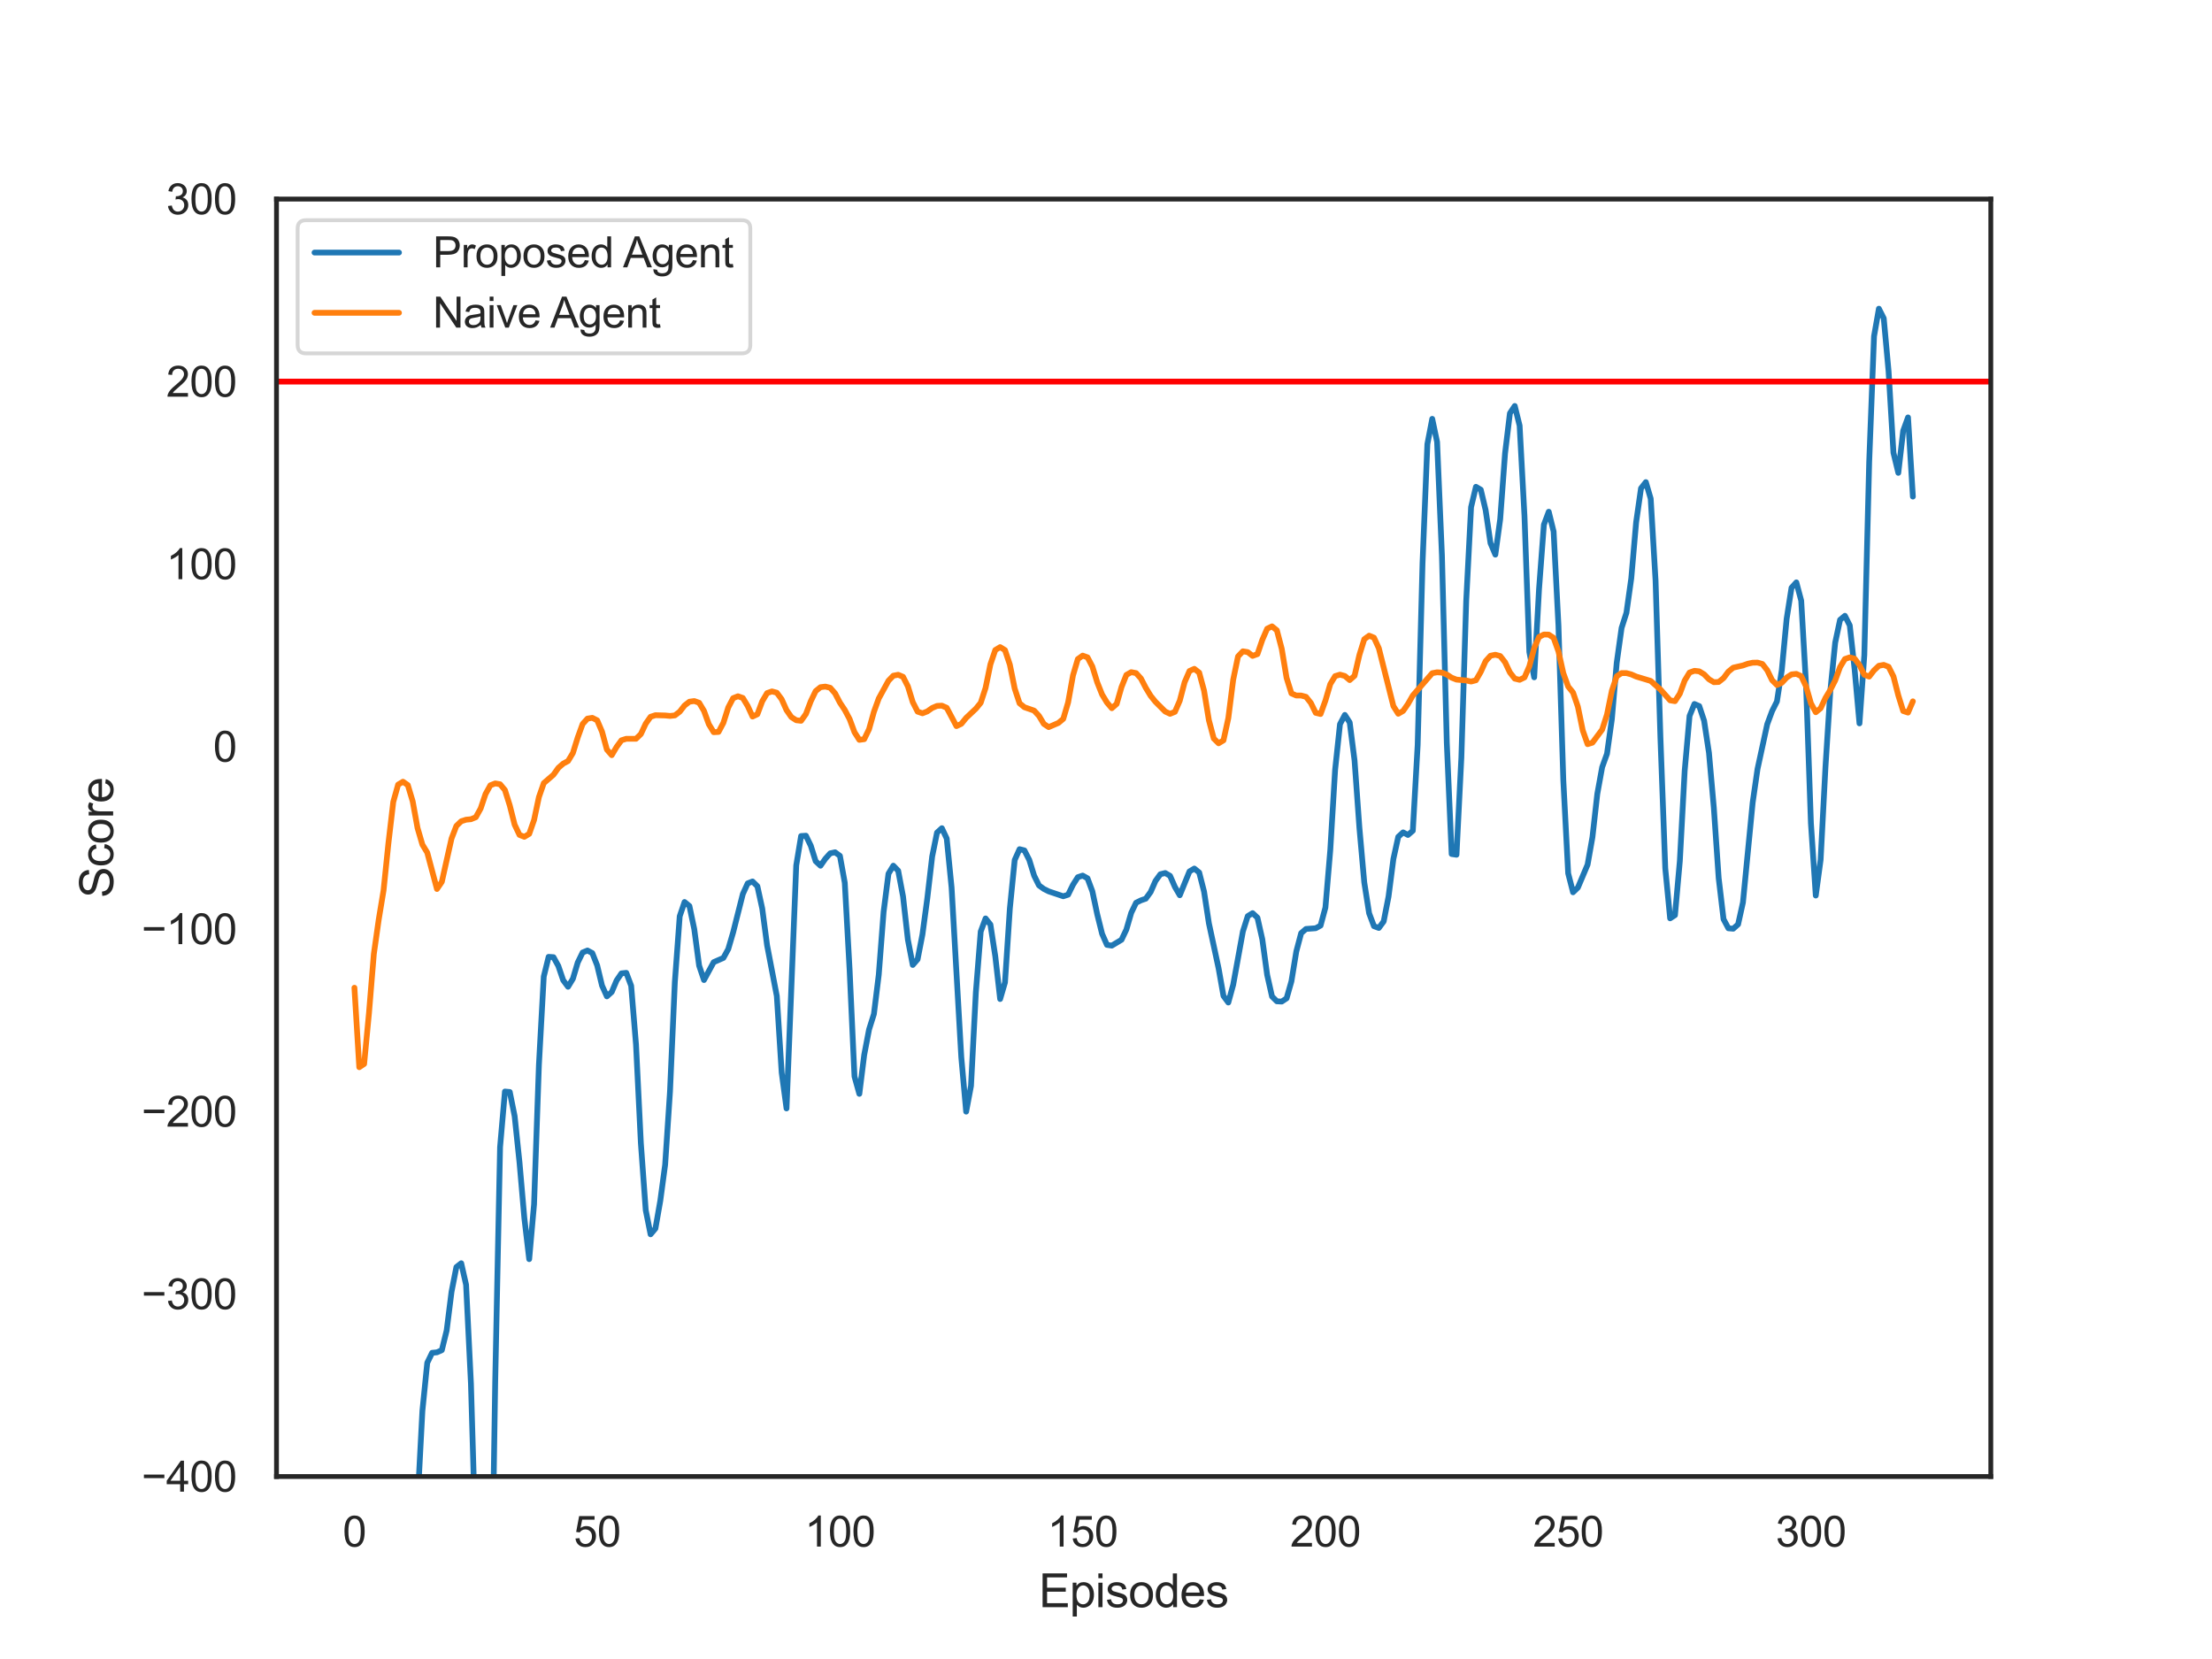 <?xml version="1.0" encoding="utf-8" standalone="no"?>
<!DOCTYPE svg PUBLIC "-//W3C//DTD SVG 1.1//EN"
  "http://www.w3.org/Graphics/SVG/1.1/DTD/svg11.dtd">
<svg xmlns:xlink="http://www.w3.org/1999/xlink" width="460.8pt" height="345.6pt" viewBox="0 0 460.8 345.6" xmlns="http://www.w3.org/2000/svg" version="1.1">
 <defs>
  <style type="text/css">*{stroke-linejoin: round; stroke-linecap: butt}</style>
 </defs>
 <g id="figure_1">
  <g id="patch_1">
   <path d="M 0 345.6 
L 460.8 345.6 
L 460.8 0 
L 0 0 
z
" style="fill: #ffffff"/>
  </g>
  <g id="axes_1">
   <g id="patch_2">
    <path d="M 57.6 307.584 
L 414.72 307.584 
L 414.72 41.472 
L 57.6 41.472 
z
" style="fill: #ffffff"/>
   </g>
   <g id="matplotlib.axis_1">
    <g id="xtick_1">
     <g id="text_1">
      <!-- 0 -->
      <g style="fill: #262626" transform="translate(71.386 322.183)scale(0.088 -0.088)">
       <defs>
        <path id="ArialMT-30" d="M 266 2259 
Q 266 3072 433 3567 
Q 600 4063 929 4331 
Q 1259 4600 1759 4600 
Q 2128 4600 2406 4451 
Q 2684 4303 2865 4023 
Q 3047 3744 3150 3342 
Q 3253 2941 3253 2259 
Q 3253 1453 3087 958 
Q 2922 463 2592 192 
Q 2263 -78 1759 -78 
Q 1097 -78 719 397 
Q 266 969 266 2259 
z
M 844 2259 
Q 844 1131 1108 757 
Q 1372 384 1759 384 
Q 2147 384 2411 759 
Q 2675 1134 2675 2259 
Q 2675 3391 2411 3762 
Q 2147 4134 1753 4134 
Q 1366 4134 1134 3806 
Q 844 3388 844 2259 
z
" transform="scale(0.016)"/>
       </defs>
       <use xlink:href="#ArialMT-30"/>
      </g>
     </g>
    </g>
    <g id="xtick_2">
     <g id="text_2">
      <!-- 50 -->
      <g style="fill: #262626" transform="translate(119.508 322.183)scale(0.088 -0.088)">
       <defs>
        <path id="ArialMT-35" d="M 266 1200 
L 856 1250 
Q 922 819 1161 601 
Q 1400 384 1738 384 
Q 2144 384 2425 690 
Q 2706 997 2706 1503 
Q 2706 1984 2436 2262 
Q 2166 2541 1728 2541 
Q 1456 2541 1237 2417 
Q 1019 2294 894 2097 
L 366 2166 
L 809 4519 
L 3088 4519 
L 3088 3981 
L 1259 3981 
L 1013 2750 
Q 1425 3038 1878 3038 
Q 2478 3038 2890 2622 
Q 3303 2206 3303 1553 
Q 3303 931 2941 478 
Q 2500 -78 1738 -78 
Q 1113 -78 717 272 
Q 322 622 266 1200 
z
" transform="scale(0.016)"/>
       </defs>
       <use xlink:href="#ArialMT-35"/>
       <use xlink:href="#ArialMT-30" x="55.615"/>
      </g>
     </g>
    </g>
    <g id="xtick_3">
     <g id="text_3">
      <!-- 100 -->
      <g style="fill: #262626" transform="translate(167.631 322.183)scale(0.088 -0.088)">
       <defs>
        <path id="ArialMT-31" d="M 2384 0 
L 1822 0 
L 1822 3584 
Q 1619 3391 1289 3197 
Q 959 3003 697 2906 
L 697 3450 
Q 1169 3672 1522 3987 
Q 1875 4303 2022 4600 
L 2384 4600 
L 2384 0 
z
" transform="scale(0.016)"/>
       </defs>
       <use xlink:href="#ArialMT-31"/>
       <use xlink:href="#ArialMT-30" x="55.615"/>
       <use xlink:href="#ArialMT-30" x="111.23"/>
      </g>
     </g>
    </g>
    <g id="xtick_4">
     <g id="text_4">
      <!-- 150 -->
      <g style="fill: #262626" transform="translate(218.2 322.183)scale(0.088 -0.088)">
       <use xlink:href="#ArialMT-31"/>
       <use xlink:href="#ArialMT-35" x="55.615"/>
       <use xlink:href="#ArialMT-30" x="111.23"/>
      </g>
     </g>
    </g>
    <g id="xtick_5">
     <g id="text_5">
      <!-- 200 -->
      <g style="fill: #262626" transform="translate(268.769 322.183)scale(0.088 -0.088)">
       <defs>
        <path id="ArialMT-32" d="M 3222 541 
L 3222 0 
L 194 0 
Q 188 203 259 391 
Q 375 700 629 1000 
Q 884 1300 1366 1694 
Q 2113 2306 2375 2664 
Q 2638 3022 2638 3341 
Q 2638 3675 2398 3904 
Q 2159 4134 1775 4134 
Q 1369 4134 1125 3890 
Q 881 3647 878 3216 
L 300 3275 
Q 359 3922 746 4261 
Q 1134 4600 1788 4600 
Q 2447 4600 2831 4234 
Q 3216 3869 3216 3328 
Q 3216 3053 3103 2787 
Q 2991 2522 2730 2228 
Q 2469 1934 1863 1422 
Q 1356 997 1212 845 
Q 1069 694 975 541 
L 3222 541 
z
" transform="scale(0.016)"/>
       </defs>
       <use xlink:href="#ArialMT-32"/>
       <use xlink:href="#ArialMT-30" x="55.615"/>
       <use xlink:href="#ArialMT-30" x="111.23"/>
      </g>
     </g>
    </g>
    <g id="xtick_6">
     <g id="text_6">
      <!-- 250 -->
      <g style="fill: #262626" transform="translate(319.339 322.183)scale(0.088 -0.088)">
       <use xlink:href="#ArialMT-32"/>
       <use xlink:href="#ArialMT-35" x="55.615"/>
       <use xlink:href="#ArialMT-30" x="111.23"/>
      </g>
     </g>
    </g>
    <g id="xtick_7">
     <g id="text_7">
      <!-- 300 -->
      <g style="fill: #262626" transform="translate(369.908 322.183)scale(0.088 -0.088)">
       <defs>
        <path id="ArialMT-33" d="M 269 1209 
L 831 1284 
Q 928 806 1161 595 
Q 1394 384 1728 384 
Q 2125 384 2398 659 
Q 2672 934 2672 1341 
Q 2672 1728 2419 1979 
Q 2166 2231 1775 2231 
Q 1616 2231 1378 2169 
L 1441 2663 
Q 1497 2656 1531 2656 
Q 1891 2656 2178 2843 
Q 2466 3031 2466 3422 
Q 2466 3731 2256 3934 
Q 2047 4138 1716 4138 
Q 1388 4138 1169 3931 
Q 950 3725 888 3313 
L 325 3413 
Q 428 3978 793 4289 
Q 1159 4600 1703 4600 
Q 2078 4600 2393 4439 
Q 2709 4278 2876 4000 
Q 3044 3722 3044 3409 
Q 3044 3113 2884 2869 
Q 2725 2625 2413 2481 
Q 2819 2388 3044 2092 
Q 3269 1797 3269 1353 
Q 3269 753 2831 336 
Q 2394 -81 1725 -81 
Q 1122 -81 723 278 
Q 325 638 269 1209 
z
" transform="scale(0.016)"/>
       </defs>
       <use xlink:href="#ArialMT-33"/>
       <use xlink:href="#ArialMT-30" x="55.615"/>
       <use xlink:href="#ArialMT-30" x="111.23"/>
      </g>
     </g>
    </g>
    <g id="text_8">
     <!-- Episodes -->
     <g style="fill: #262626" transform="translate(216.415 334.803)scale(0.096 -0.096)">
      <defs>
       <path id="ArialMT-45" d="M 506 0 
L 506 4581 
L 3819 4581 
L 3819 4041 
L 1113 4041 
L 1113 2638 
L 3647 2638 
L 3647 2100 
L 1113 2100 
L 1113 541 
L 3925 541 
L 3925 0 
L 506 0 
z
" transform="scale(0.016)"/>
       <path id="ArialMT-70" d="M 422 -1272 
L 422 3319 
L 934 3319 
L 934 2888 
Q 1116 3141 1344 3267 
Q 1572 3394 1897 3394 
Q 2322 3394 2647 3175 
Q 2972 2956 3137 2557 
Q 3303 2159 3303 1684 
Q 3303 1175 3120 767 
Q 2938 359 2589 142 
Q 2241 -75 1856 -75 
Q 1575 -75 1351 44 
Q 1128 163 984 344 
L 984 -1272 
L 422 -1272 
z
M 931 1641 
Q 931 1000 1190 694 
Q 1450 388 1819 388 
Q 2194 388 2461 705 
Q 2728 1022 2728 1688 
Q 2728 2322 2467 2637 
Q 2206 2953 1844 2953 
Q 1484 2953 1207 2617 
Q 931 2281 931 1641 
z
" transform="scale(0.016)"/>
       <path id="ArialMT-69" d="M 425 3934 
L 425 4581 
L 988 4581 
L 988 3934 
L 425 3934 
z
M 425 0 
L 425 3319 
L 988 3319 
L 988 0 
L 425 0 
z
" transform="scale(0.016)"/>
       <path id="ArialMT-73" d="M 197 991 
L 753 1078 
Q 800 744 1014 566 
Q 1228 388 1613 388 
Q 2000 388 2187 545 
Q 2375 703 2375 916 
Q 2375 1106 2209 1216 
Q 2094 1291 1634 1406 
Q 1016 1563 777 1677 
Q 538 1791 414 1992 
Q 291 2194 291 2438 
Q 291 2659 392 2848 
Q 494 3038 669 3163 
Q 800 3259 1026 3326 
Q 1253 3394 1513 3394 
Q 1903 3394 2198 3281 
Q 2494 3169 2634 2976 
Q 2775 2784 2828 2463 
L 2278 2388 
Q 2241 2644 2061 2787 
Q 1881 2931 1553 2931 
Q 1166 2931 1000 2803 
Q 834 2675 834 2503 
Q 834 2394 903 2306 
Q 972 2216 1119 2156 
Q 1203 2125 1616 2013 
Q 2213 1853 2448 1751 
Q 2684 1650 2818 1456 
Q 2953 1263 2953 975 
Q 2953 694 2789 445 
Q 2625 197 2315 61 
Q 2006 -75 1616 -75 
Q 969 -75 630 194 
Q 291 463 197 991 
z
" transform="scale(0.016)"/>
       <path id="ArialMT-6f" d="M 213 1659 
Q 213 2581 725 3025 
Q 1153 3394 1769 3394 
Q 2453 3394 2887 2945 
Q 3322 2497 3322 1706 
Q 3322 1066 3130 698 
Q 2938 331 2570 128 
Q 2203 -75 1769 -75 
Q 1072 -75 642 372 
Q 213 819 213 1659 
z
M 791 1659 
Q 791 1022 1069 705 
Q 1347 388 1769 388 
Q 2188 388 2466 706 
Q 2744 1025 2744 1678 
Q 2744 2294 2464 2611 
Q 2184 2928 1769 2928 
Q 1347 2928 1069 2612 
Q 791 2297 791 1659 
z
" transform="scale(0.016)"/>
       <path id="ArialMT-64" d="M 2575 0 
L 2575 419 
Q 2259 -75 1647 -75 
Q 1250 -75 917 144 
Q 584 363 401 755 
Q 219 1147 219 1656 
Q 219 2153 384 2558 
Q 550 2963 881 3178 
Q 1213 3394 1622 3394 
Q 1922 3394 2156 3267 
Q 2391 3141 2538 2938 
L 2538 4581 
L 3097 4581 
L 3097 0 
L 2575 0 
z
M 797 1656 
Q 797 1019 1065 703 
Q 1334 388 1700 388 
Q 2069 388 2326 689 
Q 2584 991 2584 1609 
Q 2584 2291 2321 2609 
Q 2059 2928 1675 2928 
Q 1300 2928 1048 2622 
Q 797 2316 797 1656 
z
" transform="scale(0.016)"/>
       <path id="ArialMT-65" d="M 2694 1069 
L 3275 997 
Q 3138 488 2766 206 
Q 2394 -75 1816 -75 
Q 1088 -75 661 373 
Q 234 822 234 1631 
Q 234 2469 665 2931 
Q 1097 3394 1784 3394 
Q 2450 3394 2872 2941 
Q 3294 2488 3294 1666 
Q 3294 1616 3291 1516 
L 816 1516 
Q 847 969 1125 678 
Q 1403 388 1819 388 
Q 2128 388 2347 550 
Q 2566 713 2694 1069 
z
M 847 1978 
L 2700 1978 
Q 2663 2397 2488 2606 
Q 2219 2931 1791 2931 
Q 1403 2931 1139 2672 
Q 875 2413 847 1978 
z
" transform="scale(0.016)"/>
      </defs>
      <use xlink:href="#ArialMT-45"/>
      <use xlink:href="#ArialMT-70" x="66.699"/>
      <use xlink:href="#ArialMT-69" x="122.314"/>
      <use xlink:href="#ArialMT-73" x="144.531"/>
      <use xlink:href="#ArialMT-6f" x="194.531"/>
      <use xlink:href="#ArialMT-64" x="250.146"/>
      <use xlink:href="#ArialMT-65" x="305.762"/>
      <use xlink:href="#ArialMT-73" x="361.377"/>
     </g>
    </g>
   </g>
   <g id="matplotlib.axis_2">
    <g id="ytick_1">
     <g id="text_9">
      <!-- −400 -->
      <g style="fill: #262626" transform="translate(29.479 310.733)scale(0.088 -0.088)">
       <defs>
        <path id="ArialMT-2212" d="M 3381 1997 
L 356 1997 
L 356 2522 
L 3381 2522 
L 3381 1997 
z
" transform="scale(0.016)"/>
        <path id="ArialMT-34" d="M 2069 0 
L 2069 1097 
L 81 1097 
L 81 1613 
L 2172 4581 
L 2631 4581 
L 2631 1613 
L 3250 1613 
L 3250 1097 
L 2631 1097 
L 2631 0 
L 2069 0 
z
M 2069 1613 
L 2069 3678 
L 634 1613 
L 2069 1613 
z
" transform="scale(0.016)"/>
       </defs>
       <use xlink:href="#ArialMT-2212"/>
       <use xlink:href="#ArialMT-34" x="58.398"/>
       <use xlink:href="#ArialMT-30" x="114.014"/>
       <use xlink:href="#ArialMT-30" x="169.629"/>
      </g>
     </g>
    </g>
    <g id="ytick_2">
     <g id="text_10">
      <!-- −300 -->
      <g style="fill: #262626" transform="translate(29.479 272.717)scale(0.088 -0.088)">
       <use xlink:href="#ArialMT-2212"/>
       <use xlink:href="#ArialMT-33" x="58.398"/>
       <use xlink:href="#ArialMT-30" x="114.014"/>
       <use xlink:href="#ArialMT-30" x="169.629"/>
      </g>
     </g>
    </g>
    <g id="ytick_3">
     <g id="text_11">
      <!-- −200 -->
      <g style="fill: #262626" transform="translate(29.479 234.701)scale(0.088 -0.088)">
       <use xlink:href="#ArialMT-2212"/>
       <use xlink:href="#ArialMT-32" x="58.398"/>
       <use xlink:href="#ArialMT-30" x="114.014"/>
       <use xlink:href="#ArialMT-30" x="169.629"/>
      </g>
     </g>
    </g>
    <g id="ytick_4">
     <g id="text_12">
      <!-- −100 -->
      <g style="fill: #262626" transform="translate(29.479 196.685)scale(0.088 -0.088)">
       <use xlink:href="#ArialMT-2212"/>
       <use xlink:href="#ArialMT-31" x="58.398"/>
       <use xlink:href="#ArialMT-30" x="114.014"/>
       <use xlink:href="#ArialMT-30" x="169.629"/>
      </g>
     </g>
    </g>
    <g id="ytick_5">
     <g id="text_13">
      <!-- 0 -->
      <g style="fill: #262626" transform="translate(44.406 158.669)scale(0.088 -0.088)">
       <use xlink:href="#ArialMT-30"/>
      </g>
     </g>
    </g>
    <g id="ytick_6">
     <g id="text_14">
      <!-- 100 -->
      <g style="fill: #262626" transform="translate(34.619 120.653)scale(0.088 -0.088)">
       <use xlink:href="#ArialMT-31"/>
       <use xlink:href="#ArialMT-30" x="55.615"/>
       <use xlink:href="#ArialMT-30" x="111.23"/>
      </g>
     </g>
    </g>
    <g id="ytick_7">
     <g id="text_15">
      <!-- 200 -->
      <g style="fill: #262626" transform="translate(34.619 82.637)scale(0.088 -0.088)">
       <use xlink:href="#ArialMT-32"/>
       <use xlink:href="#ArialMT-30" x="55.615"/>
       <use xlink:href="#ArialMT-30" x="111.23"/>
      </g>
     </g>
    </g>
    <g id="ytick_8">
     <g id="text_16">
      <!-- 300 -->
      <g style="fill: #262626" transform="translate(34.619 44.621)scale(0.088 -0.088)">
       <use xlink:href="#ArialMT-33"/>
       <use xlink:href="#ArialMT-30" x="55.615"/>
       <use xlink:href="#ArialMT-30" x="111.23"/>
      </g>
     </g>
    </g>
    <g id="text_17">
     <!-- Score -->
     <g style="fill: #262626" transform="translate(23.571 187.066)rotate(-90)scale(0.096 -0.096)">
      <defs>
       <path id="ArialMT-53" d="M 288 1472 
L 859 1522 
Q 900 1178 1048 958 
Q 1197 738 1509 602 
Q 1822 466 2213 466 
Q 2559 466 2825 569 
Q 3091 672 3220 851 
Q 3350 1031 3350 1244 
Q 3350 1459 3225 1620 
Q 3100 1781 2813 1891 
Q 2628 1963 1997 2114 
Q 1366 2266 1113 2400 
Q 784 2572 623 2826 
Q 463 3081 463 3397 
Q 463 3744 659 4045 
Q 856 4347 1234 4503 
Q 1613 4659 2075 4659 
Q 2584 4659 2973 4495 
Q 3363 4331 3572 4012 
Q 3781 3694 3797 3291 
L 3216 3247 
Q 3169 3681 2898 3903 
Q 2628 4125 2100 4125 
Q 1550 4125 1298 3923 
Q 1047 3722 1047 3438 
Q 1047 3191 1225 3031 
Q 1400 2872 2139 2705 
Q 2878 2538 3153 2413 
Q 3553 2228 3743 1945 
Q 3934 1663 3934 1294 
Q 3934 928 3725 604 
Q 3516 281 3123 101 
Q 2731 -78 2241 -78 
Q 1619 -78 1198 103 
Q 778 284 539 648 
Q 300 1013 288 1472 
z
" transform="scale(0.016)"/>
       <path id="ArialMT-63" d="M 2588 1216 
L 3141 1144 
Q 3050 572 2676 248 
Q 2303 -75 1759 -75 
Q 1078 -75 664 370 
Q 250 816 250 1647 
Q 250 2184 428 2587 
Q 606 2991 970 3192 
Q 1334 3394 1763 3394 
Q 2303 3394 2647 3120 
Q 2991 2847 3088 2344 
L 2541 2259 
Q 2463 2594 2264 2762 
Q 2066 2931 1784 2931 
Q 1359 2931 1093 2626 
Q 828 2322 828 1663 
Q 828 994 1084 691 
Q 1341 388 1753 388 
Q 2084 388 2306 591 
Q 2528 794 2588 1216 
z
" transform="scale(0.016)"/>
       <path id="ArialMT-72" d="M 416 0 
L 416 3319 
L 922 3319 
L 922 2816 
Q 1116 3169 1280 3281 
Q 1444 3394 1641 3394 
Q 1925 3394 2219 3213 
L 2025 2691 
Q 1819 2813 1613 2813 
Q 1428 2813 1281 2702 
Q 1134 2591 1072 2394 
Q 978 2094 978 1738 
L 978 0 
L 416 0 
z
" transform="scale(0.016)"/>
      </defs>
      <use xlink:href="#ArialMT-53"/>
      <use xlink:href="#ArialMT-63" x="66.699"/>
      <use xlink:href="#ArialMT-6f" x="116.699"/>
      <use xlink:href="#ArialMT-72" x="172.314"/>
      <use xlink:href="#ArialMT-65" x="205.615"/>
     </g>
    </g>
   </g>
   <g id="line2d_1">
    <path d="M 81.711 346.6 
L 81.924 320.881 
L 82.935 312.668 
L 83.947 318.875 
L 84.958 328.096 
L 85.969 327.978 
L 86.981 313.104 
L 87.992 293.921 
L 89.004 283.899 
L 90.015 281.814 
L 91.026 281.715 
L 92.038 281.264 
L 93.049 277.156 
L 94.06 269.115 
L 95.072 263.955 
L 96.083 263.158 
L 97.095 267.647 
L 98.106 288.206 
L 99.117 322.56 
L 100.084 346.6 
M 102.243 346.6 
L 103.163 287.779 
L 104.174 238.974 
L 105.186 227.386 
L 106.197 227.481 
L 107.208 232.501 
L 108.22 242.137 
L 109.231 253.733 
L 110.243 262.3 
L 111.254 250.88 
L 112.265 221.86 
L 113.277 203.434 
L 114.288 199.327 
L 115.3 199.395 
L 116.311 201.222 
L 117.322 204.197 
L 118.334 205.561 
L 119.345 203.892 
L 120.356 200.501 
L 121.368 198.424 
L 122.379 198.008 
L 123.391 198.543 
L 124.402 201.114 
L 125.413 205.326 
L 126.425 207.565 
L 127.436 206.654 
L 128.448 204.254 
L 129.459 202.769 
L 130.47 202.661 
L 131.482 205.356 
L 132.493 217.59 
L 133.504 238.114 
L 134.516 252.091 
L 135.527 257.131 
L 136.539 255.917 
L 137.55 250.144 
L 138.561 242.635 
L 139.573 227.401 
L 140.584 204.579 
L 141.596 190.871 
L 142.607 187.904 
L 143.618 188.737 
L 144.63 193.56 
L 145.641 201.155 
L 146.652 204.162 
L 148.675 200.436 
L 150.698 199.553 
L 151.709 197.71 
L 152.721 194.248 
L 154.744 186.246 
L 155.755 184.025 
L 156.766 183.622 
L 157.778 184.619 
L 158.789 189.265 
L 159.8 196.926 
L 161.823 207.483 
L 162.835 223.411 
L 163.846 230.908 
L 165.869 180.285 
L 166.88 174.16 
L 167.892 174.092 
L 168.903 176.181 
L 169.914 179.401 
L 170.926 180.345 
L 171.937 178.893 
L 172.948 177.765 
L 173.96 177.543 
L 174.971 178.291 
L 175.983 183.896 
L 176.994 202.125 
L 178.005 224.244 
L 179.017 227.869 
L 180.028 219.763 
L 181.04 214.465 
L 182.051 211.245 
L 183.062 203.053 
L 184.074 189.944 
L 185.085 182.01 
L 186.096 180.337 
L 187.108 181.38 
L 188.119 186.751 
L 189.131 195.764 
L 190.142 201.02 
L 191.153 199.85 
L 192.165 194.654 
L 193.176 187.139 
L 194.188 178.425 
L 195.199 173.443 
L 196.21 172.526 
L 197.222 174.684 
L 198.233 184.896 
L 200.256 220.228 
L 201.267 231.576 
L 202.279 226.211 
L 203.29 206.724 
L 204.301 194.056 
L 205.313 191.324 
L 206.324 192.605 
L 207.336 199.208 
L 208.347 208.116 
L 209.358 204.657 
L 210.37 189.274 
L 211.381 179.15 
L 212.392 176.899 
L 213.404 177.153 
L 214.415 179.134 
L 215.427 182.406 
L 216.438 184.451 
L 217.449 185.179 
L 218.461 185.687 
L 221.495 186.709 
L 222.506 186.382 
L 223.518 184.322 
L 224.529 182.734 
L 225.54 182.401 
L 226.552 182.969 
L 227.563 185.691 
L 228.575 190.466 
L 229.586 194.532 
L 230.597 196.835 
L 231.609 196.99 
L 233.632 195.774 
L 234.643 193.647 
L 235.654 190.168 
L 236.666 188.058 
L 237.677 187.561 
L 238.688 187.211 
L 239.7 185.816 
L 240.711 183.515 
L 241.723 182.12 
L 242.734 181.864 
L 243.745 182.456 
L 244.757 184.764 
L 245.768 186.497 
L 247.791 181.535 
L 248.802 180.932 
L 249.814 181.758 
L 250.825 185.728 
L 251.836 192.341 
L 253.859 201.739 
L 254.871 207.474 
L 255.882 208.844 
L 256.893 205.151 
L 258.916 194.038 
L 259.928 190.846 
L 260.939 190.225 
L 261.95 191.171 
L 262.962 195.669 
L 263.973 203.085 
L 264.984 207.583 
L 265.996 208.59 
L 267.007 208.645 
L 268.019 207.973 
L 269.03 204.417 
L 270.041 198.225 
L 271.053 194.393 
L 272.064 193.516 
L 274.087 193.369 
L 275.098 192.814 
L 276.11 189.056 
L 277.121 177.101 
L 278.132 160.352 
L 279.144 150.854 
L 280.155 148.93 
L 281.167 150.496 
L 282.178 158.415 
L 283.189 172.434 
L 284.201 183.82 
L 285.212 190.252 
L 286.224 192.94 
L 287.235 193.313 
L 288.246 191.948 
L 289.258 186.772 
L 290.269 178.927 
L 291.28 174.323 
L 292.292 173.399 
L 293.303 173.938 
L 294.315 173.064 
L 295.326 155.225 
L 296.337 117.366 
L 297.349 92.518 
L 298.36 87.253 
L 299.372 92.061 
L 300.383 115.741 
L 301.394 154.766 
L 302.406 177.908 
L 303.417 178.059 
L 304.428 157.822 
L 305.44 125.156 
L 306.451 105.658 
L 307.463 101.411 
L 308.474 102.008 
L 309.485 106.269 
L 310.497 113.142 
L 311.508 115.539 
L 312.52 108.136 
L 313.531 94.441 
L 314.542 86.087 
L 315.554 84.571 
L 316.565 88.668 
L 317.576 107.461 
L 318.588 135.795 
L 319.599 141.1 
L 320.611 122.697 
L 321.622 109.306 
L 322.633 106.6 
L 323.645 110.724 
L 324.656 130.318 
L 325.668 162.541 
L 326.679 181.925 
L 327.69 185.881 
L 328.702 184.903 
L 330.724 180.122 
L 331.736 174.388 
L 332.747 165.391 
L 333.759 159.818 
L 334.77 157.016 
L 335.781 149.799 
L 336.793 138.065 
L 337.804 130.819 
L 338.816 127.654 
L 339.827 120.454 
L 340.838 108.798 
L 341.85 101.728 
L 342.861 100.434 
L 343.872 103.882 
L 344.884 120.931 
L 345.895 153.584 
L 346.907 180.882 
L 347.918 191.308 
L 348.929 190.649 
L 349.941 179.37 
L 350.952 160.556 
L 351.964 149.145 
L 352.975 146.652 
L 353.986 147.09 
L 354.998 150.145 
L 356.009 156.825 
L 357.02 168.235 
L 358.032 182.916 
L 359.043 191.481 
L 360.055 193.38 
L 361.066 193.467 
L 362.077 192.56 
L 363.089 187.987 
L 365.112 167.205 
L 366.123 160.202 
L 368.146 150.87 
L 369.157 148.142 
L 370.168 146.12 
L 371.18 139.596 
L 372.191 128.917 
L 373.203 122.441 
L 374.214 121.318 
L 375.225 125.123 
L 376.237 142.709 
L 377.248 171.497 
L 378.26 186.558 
L 379.271 179.085 
L 380.282 159.74 
L 381.294 143.885 
L 382.305 133.873 
L 383.317 129.124 
L 384.328 128.279 
L 385.339 130.284 
L 386.351 139.448 
L 387.362 150.699 
L 388.373 136.469 
L 389.385 96.301 
L 390.396 70.057 
L 391.408 64.303 
L 392.419 66.313 
L 393.43 77.398 
L 394.442 94.317 
L 395.453 98.503 
L 396.465 89.749 
L 397.476 86.957 
L 398.487 103.45 
L 398.487 103.45 
" clip-path="url(#pcb745f07c5)" style="fill: none; stroke: #1f77b4; stroke-width: 1.2; stroke-linecap: round"/>
   </g>
   <g id="line2d_2">
    <path d="M 73.833 205.763 
L 74.844 222.319 
L 75.855 221.638 
L 76.867 211.034 
L 77.878 198.731 
L 78.89 191.605 
L 79.901 185.48 
L 80.912 175.688 
L 81.924 167.05 
L 82.935 163.45 
L 83.947 162.843 
L 84.958 163.548 
L 85.969 166.925 
L 86.981 172.491 
L 87.992 175.947 
L 89.004 177.612 
L 91.026 185.197 
L 92.038 183.706 
L 94.06 174.682 
L 95.072 172.056 
L 96.083 171.081 
L 97.095 170.756 
L 98.106 170.66 
L 99.117 170.248 
L 100.129 168.424 
L 101.14 165.417 
L 102.152 163.593 
L 103.163 163.2 
L 104.174 163.373 
L 105.186 164.578 
L 106.197 167.801 
L 107.208 171.795 
L 108.22 173.924 
L 109.231 174.321 
L 110.243 173.712 
L 111.254 170.819 
L 112.265 166.051 
L 113.277 163.142 
L 115.3 161.389 
L 116.311 159.966 
L 117.322 159.076 
L 118.334 158.538 
L 119.345 156.861 
L 120.356 153.619 
L 121.368 150.826 
L 122.379 149.701 
L 123.391 149.54 
L 124.402 150.056 
L 125.413 152.427 
L 126.425 156.152 
L 127.436 157.313 
L 128.448 155.594 
L 129.459 154.217 
L 130.47 153.901 
L 132.493 153.902 
L 133.504 152.921 
L 134.516 150.755 
L 135.527 149.319 
L 136.539 148.989 
L 138.561 149.044 
L 139.573 149.141 
L 140.584 149.032 
L 141.596 148.261 
L 142.607 146.966 
L 143.618 146.18 
L 144.63 146.036 
L 145.641 146.398 
L 146.652 148.088 
L 147.664 150.874 
L 148.675 152.529 
L 149.687 152.474 
L 150.698 150.569 
L 151.709 147.378 
L 152.721 145.443 
L 153.732 145.043 
L 154.744 145.399 
L 155.755 147.071 
L 156.766 149.274 
L 157.778 148.792 
L 158.789 146.089 
L 159.8 144.382 
L 160.812 144.031 
L 161.823 144.305 
L 162.835 145.67 
L 163.846 147.928 
L 164.857 149.387 
L 165.869 150.037 
L 166.88 150.155 
L 167.892 148.729 
L 168.903 146.069 
L 169.914 143.969 
L 170.926 143.154 
L 171.937 143.029 
L 172.948 143.277 
L 173.96 144.434 
L 174.971 146.371 
L 175.983 147.896 
L 176.994 149.799 
L 178.005 152.531 
L 179.017 154.125 
L 180.028 153.987 
L 181.04 151.905 
L 182.051 148.287 
L 183.062 145.501 
L 185.085 141.81 
L 186.096 140.761 
L 187.108 140.565 
L 188.119 140.99 
L 189.131 142.98 
L 190.142 146.262 
L 191.153 148.245 
L 192.165 148.592 
L 193.176 148.198 
L 194.188 147.487 
L 195.199 147.055 
L 196.21 146.999 
L 197.222 147.448 
L 199.244 151.262 
L 200.256 150.79 
L 201.267 149.547 
L 203.29 147.636 
L 204.301 146.403 
L 205.313 143.301 
L 206.324 138.387 
L 207.336 135.413 
L 208.347 134.805 
L 209.358 135.426 
L 210.37 138.453 
L 211.381 143.446 
L 212.392 146.505 
L 213.404 147.329 
L 215.427 148.034 
L 216.438 149.129 
L 217.449 150.805 
L 218.461 151.472 
L 220.484 150.602 
L 221.495 149.751 
L 222.506 146.333 
L 223.518 140.71 
L 224.529 137.3 
L 225.54 136.574 
L 226.552 136.938 
L 227.563 138.862 
L 228.575 142.147 
L 229.586 144.679 
L 230.597 146.348 
L 231.609 147.533 
L 232.62 146.645 
L 233.632 143.125 
L 234.643 140.597 
L 235.654 140.023 
L 236.666 140.22 
L 237.677 141.34 
L 238.688 143.29 
L 239.7 144.952 
L 240.711 146.206 
L 242.734 148.228 
L 243.745 148.701 
L 244.757 148.292 
L 245.768 145.966 
L 246.78 142.116 
L 247.791 139.781 
L 248.802 139.328 
L 249.814 140.121 
L 250.825 143.867 
L 251.836 150.047 
L 252.848 153.848 
L 253.859 154.842 
L 254.871 154.23 
L 255.882 149.6 
L 256.893 141.615 
L 257.905 136.742 
L 258.916 135.679 
L 259.928 135.848 
L 260.939 136.634 
L 261.95 136.266 
L 262.962 133.298 
L 263.973 130.971 
L 264.984 130.481 
L 265.996 131.306 
L 267.007 135.154 
L 268.019 141.222 
L 269.03 144.448 
L 270.041 144.892 
L 271.053 144.889 
L 272.064 145.16 
L 273.076 146.437 
L 274.087 148.494 
L 275.098 148.743 
L 276.11 145.943 
L 277.121 142.511 
L 278.132 140.844 
L 279.144 140.539 
L 280.155 140.819 
L 281.167 141.673 
L 282.178 140.777 
L 283.189 136.436 
L 284.201 133.164 
L 285.212 132.421 
L 286.224 132.837 
L 287.235 135.038 
L 290.269 147.093 
L 291.28 148.69 
L 292.292 148.107 
L 293.303 146.649 
L 294.315 144.879 
L 298.36 140.238 
L 299.372 140.049 
L 300.383 140.122 
L 301.394 140.52 
L 302.406 141.175 
L 303.417 141.573 
L 305.44 141.753 
L 306.451 141.979 
L 307.463 141.712 
L 308.474 139.963 
L 309.485 137.729 
L 310.497 136.601 
L 311.508 136.394 
L 312.52 136.664 
L 313.531 137.954 
L 314.542 140.081 
L 315.554 141.371 
L 316.565 141.617 
L 317.576 141.125 
L 318.588 138.814 
L 319.599 135.004 
L 320.611 132.693 
L 321.622 132.178 
L 322.633 132.202 
L 323.645 132.878 
L 324.656 135.704 
L 325.668 140.242 
L 326.679 143.018 
L 327.69 144.262 
L 328.702 147.217 
L 329.713 152.148 
L 330.724 155.025 
L 331.736 154.709 
L 333.759 151.988 
L 334.77 148.843 
L 335.781 143.882 
L 336.793 140.88 
L 337.804 140.215 
L 338.816 140.22 
L 339.827 140.49 
L 340.838 140.935 
L 343.872 141.85 
L 345.895 143.629 
L 347.918 145.896 
L 348.929 146.067 
L 349.941 144.509 
L 350.952 141.769 
L 351.964 140.102 
L 352.975 139.741 
L 353.986 139.85 
L 354.998 140.474 
L 356.009 141.503 
L 357.02 142.112 
L 358.032 142.068 
L 359.043 141.261 
L 360.055 139.911 
L 361.066 139.088 
L 363.089 138.625 
L 364.1 138.269 
L 365.112 138.052 
L 366.123 138.028 
L 367.134 138.318 
L 368.146 139.619 
L 369.157 141.69 
L 370.168 142.702 
L 371.18 142.238 
L 372.191 141.153 
L 373.203 140.491 
L 374.214 140.383 
L 375.225 140.85 
L 376.237 142.998 
L 377.248 146.516 
L 378.26 148.372 
L 379.271 147.543 
L 380.282 145.394 
L 381.294 143.712 
L 382.305 141.746 
L 383.317 138.962 
L 384.328 137.288 
L 385.339 136.939 
L 386.351 137.211 
L 387.362 138.549 
L 388.373 140.567 
L 389.385 140.947 
L 390.396 139.641 
L 391.408 138.69 
L 392.419 138.505 
L 393.43 138.905 
L 394.442 140.918 
L 395.453 144.861 
L 396.465 148.115 
L 397.476 148.448 
L 398.487 146.1 
L 398.487 146.1 
" clip-path="url(#pcb745f07c5)" style="fill: none; stroke: #ff7f0e; stroke-width: 1.2; stroke-linecap: round"/>
   </g>
   <g id="line2d_3">
    <path d="M 57.6 79.488 
L 414.72 79.488 
" clip-path="url(#pcb745f07c5)" style="fill: none; stroke: #ff0000; stroke-width: 1.2; stroke-linecap: round"/>
   </g>
   <g id="patch_3">
    <path d="M 57.6 307.584 
L 57.6 41.472 
" style="fill: none; stroke: #262626; stroke-linejoin: miter; stroke-linecap: square"/>
   </g>
   <g id="patch_4">
    <path d="M 414.72 307.584 
L 414.72 41.472 
" style="fill: none; stroke: #262626; stroke-linejoin: miter; stroke-linecap: square"/>
   </g>
   <g id="patch_5">
    <path d="M 57.6 307.584 
L 414.72 307.584 
" style="fill: none; stroke: #262626; stroke-linejoin: miter; stroke-linecap: square"/>
   </g>
   <g id="patch_6">
    <path d="M 57.6 41.472 
L 414.72 41.472 
" style="fill: none; stroke: #262626; stroke-linejoin: miter; stroke-linecap: square"/>
   </g>
   <g id="legend_1">
    <g id="patch_7">
     <path d="M 63.76 73.614 
L 154.544 73.614 
Q 156.304 73.614 156.304 71.854 
L 156.304 47.632 
Q 156.304 45.872 154.544 45.872 
L 63.76 45.872 
Q 62 45.872 62 47.632 
L 62 71.854 
Q 62 73.614 63.76 73.614 
z
" style="fill: #ffffff; opacity: 0.8; stroke: #cccccc; stroke-width: 0.8; stroke-linejoin: miter"/>
    </g>
    <g id="line2d_4">
     <path d="M 65.52 52.611 
L 74.32 52.611 
L 83.12 52.611 
" style="fill: none; stroke: #1f77b4; stroke-width: 1.2; stroke-linecap: round"/>
    </g>
    <g id="text_18">
     <!-- Proposed Agent -->
     <g style="fill: #262626" transform="translate(90.16 55.691)scale(0.088 -0.088)">
      <defs>
       <path id="ArialMT-50" d="M 494 0 
L 494 4581 
L 2222 4581 
Q 2678 4581 2919 4538 
Q 3256 4481 3484 4323 
Q 3713 4166 3852 3881 
Q 3991 3597 3991 3256 
Q 3991 2672 3619 2267 
Q 3247 1863 2275 1863 
L 1100 1863 
L 1100 0 
L 494 0 
z
M 1100 2403 
L 2284 2403 
Q 2872 2403 3119 2622 
Q 3366 2841 3366 3238 
Q 3366 3525 3220 3729 
Q 3075 3934 2838 4000 
Q 2684 4041 2272 4041 
L 1100 4041 
L 1100 2403 
z
" transform="scale(0.016)"/>
       <path id="ArialMT-20" transform="scale(0.016)"/>
       <path id="ArialMT-41" d="M -9 0 
L 1750 4581 
L 2403 4581 
L 4278 0 
L 3588 0 
L 3053 1388 
L 1138 1388 
L 634 0 
L -9 0 
z
M 1313 1881 
L 2866 1881 
L 2388 3150 
Q 2169 3728 2063 4100 
Q 1975 3659 1816 3225 
L 1313 1881 
z
" transform="scale(0.016)"/>
       <path id="ArialMT-67" d="M 319 -275 
L 866 -356 
Q 900 -609 1056 -725 
Q 1266 -881 1628 -881 
Q 2019 -881 2231 -725 
Q 2444 -569 2519 -288 
Q 2563 -116 2559 434 
Q 2191 0 1641 0 
Q 956 0 581 494 
Q 206 988 206 1678 
Q 206 2153 378 2554 
Q 550 2956 876 3175 
Q 1203 3394 1644 3394 
Q 2231 3394 2613 2919 
L 2613 3319 
L 3131 3319 
L 3131 450 
Q 3131 -325 2973 -648 
Q 2816 -972 2473 -1159 
Q 2131 -1347 1631 -1347 
Q 1038 -1347 672 -1080 
Q 306 -813 319 -275 
z
M 784 1719 
Q 784 1066 1043 766 
Q 1303 466 1694 466 
Q 2081 466 2343 764 
Q 2606 1063 2606 1700 
Q 2606 2309 2336 2618 
Q 2066 2928 1684 2928 
Q 1309 2928 1046 2623 
Q 784 2319 784 1719 
z
" transform="scale(0.016)"/>
       <path id="ArialMT-6e" d="M 422 0 
L 422 3319 
L 928 3319 
L 928 2847 
Q 1294 3394 1984 3394 
Q 2284 3394 2536 3286 
Q 2788 3178 2913 3003 
Q 3038 2828 3088 2588 
Q 3119 2431 3119 2041 
L 3119 0 
L 2556 0 
L 2556 2019 
Q 2556 2363 2490 2533 
Q 2425 2703 2258 2804 
Q 2091 2906 1866 2906 
Q 1506 2906 1245 2678 
Q 984 2450 984 1813 
L 984 0 
L 422 0 
z
" transform="scale(0.016)"/>
       <path id="ArialMT-74" d="M 1650 503 
L 1731 6 
Q 1494 -44 1306 -44 
Q 1000 -44 831 53 
Q 663 150 594 308 
Q 525 466 525 972 
L 525 2881 
L 113 2881 
L 113 3319 
L 525 3319 
L 525 4141 
L 1084 4478 
L 1084 3319 
L 1650 3319 
L 1650 2881 
L 1084 2881 
L 1084 941 
Q 1084 700 1114 631 
Q 1144 563 1211 522 
Q 1278 481 1403 481 
Q 1497 481 1650 503 
z
" transform="scale(0.016)"/>
      </defs>
      <use xlink:href="#ArialMT-50"/>
      <use xlink:href="#ArialMT-72" x="66.699"/>
      <use xlink:href="#ArialMT-6f" x="100"/>
      <use xlink:href="#ArialMT-70" x="155.615"/>
      <use xlink:href="#ArialMT-6f" x="211.23"/>
      <use xlink:href="#ArialMT-73" x="266.846"/>
      <use xlink:href="#ArialMT-65" x="316.846"/>
      <use xlink:href="#ArialMT-64" x="372.461"/>
      <use xlink:href="#ArialMT-20" x="428.076"/>
      <use xlink:href="#ArialMT-41" x="450.359"/>
      <use xlink:href="#ArialMT-67" x="517.059"/>
      <use xlink:href="#ArialMT-65" x="572.674"/>
      <use xlink:href="#ArialMT-6e" x="628.289"/>
      <use xlink:href="#ArialMT-74" x="683.904"/>
     </g>
    </g>
    <g id="line2d_5">
     <path d="M 65.52 65.162 
L 74.32 65.162 
L 83.12 65.162 
" style="fill: none; stroke: #ff7f0e; stroke-width: 1.2; stroke-linecap: round"/>
    </g>
    <g id="text_19">
     <!-- Naive Agent -->
     <g style="fill: #262626" transform="translate(90.16 68.242)scale(0.088 -0.088)">
      <defs>
       <path id="ArialMT-4e" d="M 488 0 
L 488 4581 
L 1109 4581 
L 3516 984 
L 3516 4581 
L 4097 4581 
L 4097 0 
L 3475 0 
L 1069 3600 
L 1069 0 
L 488 0 
z
" transform="scale(0.016)"/>
       <path id="ArialMT-61" d="M 2588 409 
Q 2275 144 1986 34 
Q 1697 -75 1366 -75 
Q 819 -75 525 192 
Q 231 459 231 875 
Q 231 1119 342 1320 
Q 453 1522 633 1644 
Q 813 1766 1038 1828 
Q 1203 1872 1538 1913 
Q 2219 1994 2541 2106 
Q 2544 2222 2544 2253 
Q 2544 2597 2384 2738 
Q 2169 2928 1744 2928 
Q 1347 2928 1158 2789 
Q 969 2650 878 2297 
L 328 2372 
Q 403 2725 575 2942 
Q 747 3159 1072 3276 
Q 1397 3394 1825 3394 
Q 2250 3394 2515 3294 
Q 2781 3194 2906 3042 
Q 3031 2891 3081 2659 
Q 3109 2516 3109 2141 
L 3109 1391 
Q 3109 606 3145 398 
Q 3181 191 3288 0 
L 2700 0 
Q 2613 175 2588 409 
z
M 2541 1666 
Q 2234 1541 1622 1453 
Q 1275 1403 1131 1340 
Q 988 1278 909 1158 
Q 831 1038 831 891 
Q 831 666 1001 516 
Q 1172 366 1500 366 
Q 1825 366 2078 508 
Q 2331 650 2450 897 
Q 2541 1088 2541 1459 
L 2541 1666 
z
" transform="scale(0.016)"/>
       <path id="ArialMT-76" d="M 1344 0 
L 81 3319 
L 675 3319 
L 1388 1331 
Q 1503 1009 1600 663 
Q 1675 925 1809 1294 
L 2547 3319 
L 3125 3319 
L 1869 0 
L 1344 0 
z
" transform="scale(0.016)"/>
      </defs>
      <use xlink:href="#ArialMT-4e"/>
      <use xlink:href="#ArialMT-61" x="72.217"/>
      <use xlink:href="#ArialMT-69" x="127.832"/>
      <use xlink:href="#ArialMT-76" x="150.049"/>
      <use xlink:href="#ArialMT-65" x="200.049"/>
      <use xlink:href="#ArialMT-20" x="255.664"/>
      <use xlink:href="#ArialMT-41" x="277.947"/>
      <use xlink:href="#ArialMT-67" x="344.646"/>
      <use xlink:href="#ArialMT-65" x="400.262"/>
      <use xlink:href="#ArialMT-6e" x="455.877"/>
      <use xlink:href="#ArialMT-74" x="511.492"/>
     </g>
    </g>
   </g>
  </g>
 </g>
 <defs>
  <clipPath id="pcb745f07c5">
   <rect x="57.6" y="41.472" width="357.12" height="266.112"/>
  </clipPath>
 </defs>
</svg>

